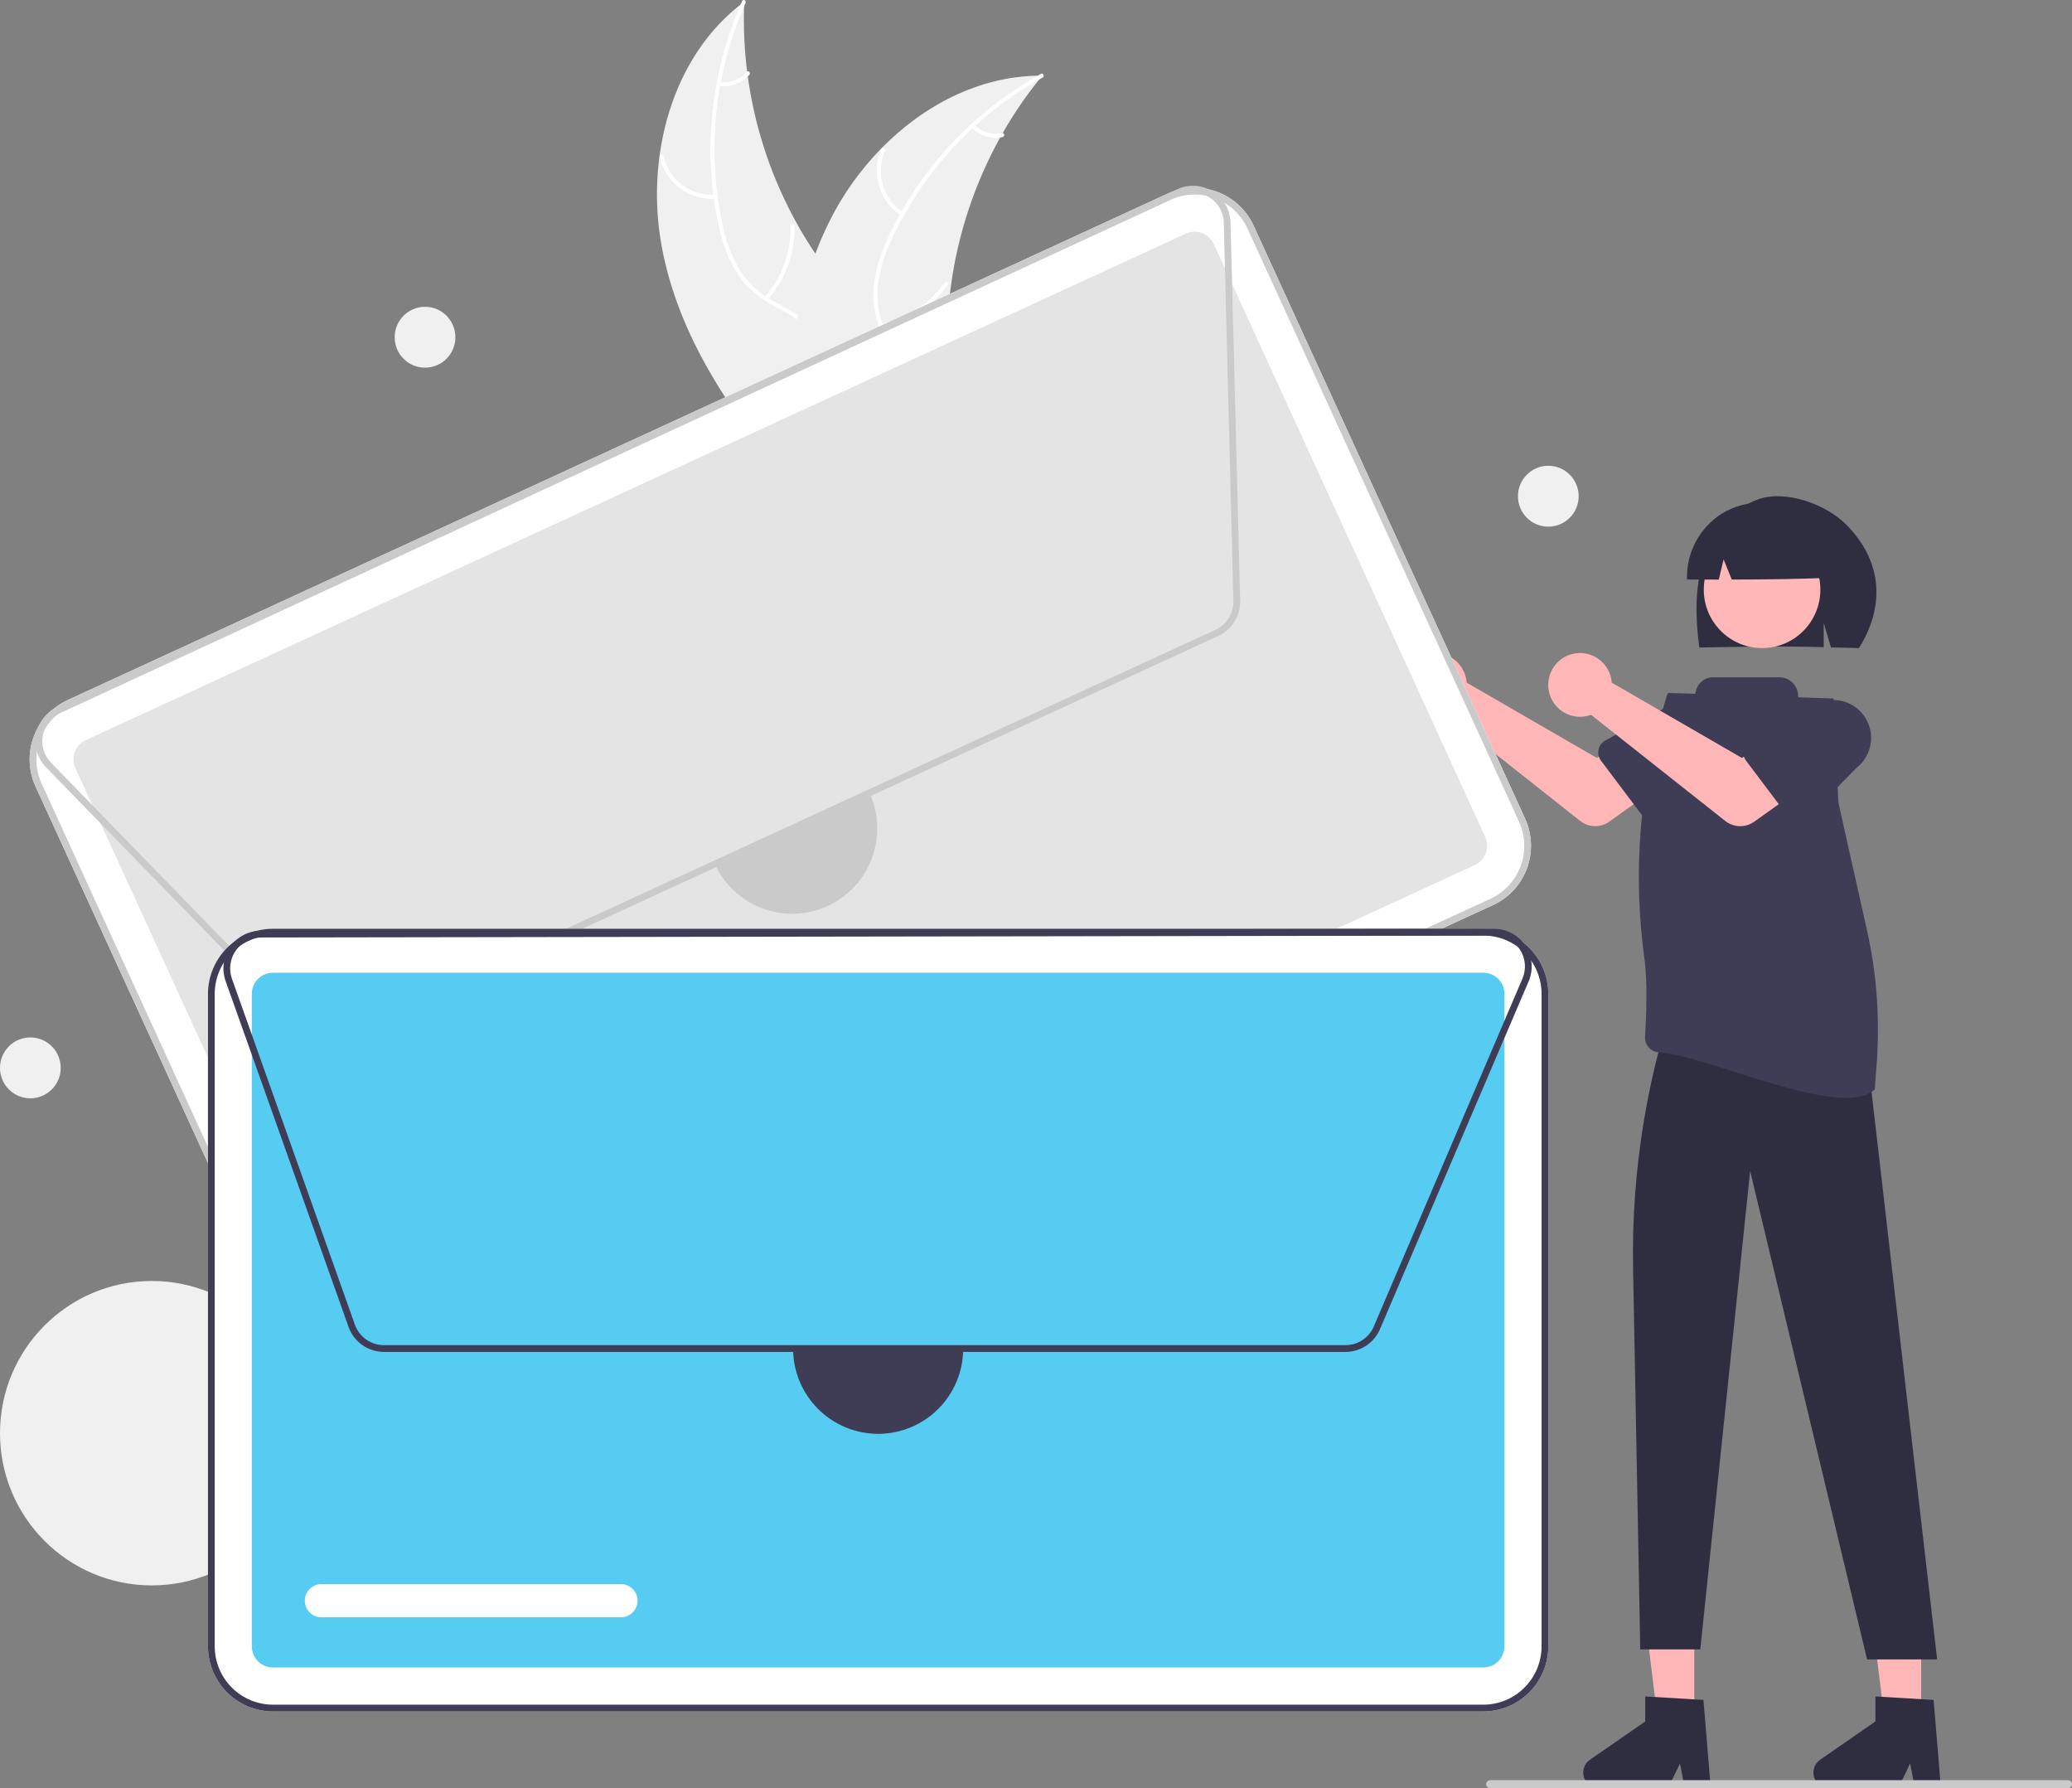 <svg width="124" height="107" viewBox="0 0 124 107" fill="none" xmlns="http://www.w3.org/2000/svg">
<rect x="0" y="0" width="124" height="107" fill="#808080" stroke="none"/>
<g clip-path="url(#clip0)">
<path d="M39.605 14.775C38.608 9.426 40.178 3.341 44.539 0.103C44.292 6.015 46.139 11.825 49.752 16.503C51.152 18.302 52.896 20.157 52.842 22.439C52.809 23.858 52.043 25.181 51.034 26.177C50.025 27.173 48.782 27.892 47.553 28.599L47.362 28.897C43.762 24.825 40.602 20.123 39.605 14.775Z" fill="#F0F0F0"/>
<path d="M44.619 0.185C42.786 4.297 42.293 8.883 43.208 13.293C43.388 14.246 43.717 15.164 44.183 16.014C44.663 16.827 45.351 17.497 46.177 17.953C46.938 18.394 47.767 18.757 48.408 19.376C48.732 19.698 48.984 20.084 49.148 20.51C49.312 20.936 49.384 21.392 49.36 21.848C49.329 22.986 48.893 24.046 48.43 25.066C47.916 26.2 47.364 27.369 47.397 28.643C47.401 28.798 47.162 28.795 47.158 28.641C47.1 26.424 48.699 24.643 49.055 22.516C49.221 21.523 49.09 20.474 48.394 19.705C47.785 19.032 46.93 18.657 46.156 18.217C45.344 17.784 44.65 17.158 44.135 16.394C43.628 15.57 43.264 14.666 43.06 13.72C42.565 11.598 42.407 9.411 42.59 7.24C42.785 4.76 43.402 2.333 44.414 0.062C44.476 -0.079 44.681 0.045 44.619 0.185L44.619 0.185Z" fill="white"/>
<path d="M42.83 11.89C42.071 11.944 41.318 11.725 40.706 11.274C40.093 10.822 39.66 10.167 39.485 9.425C39.45 9.274 39.681 9.213 39.716 9.363C39.878 10.055 40.281 10.665 40.853 11.084C41.424 11.504 42.126 11.705 42.833 11.651C42.986 11.639 42.983 11.879 42.83 11.89Z" fill="white"/>
<path d="M45.761 17.781C46.791 16.613 47.345 15.099 47.311 13.54C47.307 13.386 47.546 13.389 47.55 13.543C47.582 15.165 47.003 16.739 45.929 17.952C45.826 18.068 45.66 17.896 45.761 17.781Z" fill="white"/>
<path d="M43.065 4.909C43.363 4.95 43.666 4.916 43.948 4.81C44.229 4.704 44.48 4.53 44.678 4.302C44.779 4.186 44.945 4.358 44.845 4.474C44.626 4.724 44.348 4.916 44.038 5.034C43.727 5.151 43.392 5.191 43.063 5.149C43.031 5.148 43.002 5.135 42.98 5.112C42.958 5.09 42.945 5.06 42.944 5.028C42.945 4.996 42.958 4.966 42.98 4.944C43.003 4.922 43.034 4.909 43.065 4.909Z" fill="white"/>
<path d="M62.377 4.527C62.316 4.602 62.255 4.677 62.194 4.754C61.38 5.762 60.648 6.836 60.007 7.963C59.956 8.05 59.905 8.138 59.857 8.226C58.341 10.959 57.344 13.95 56.917 17.048C56.748 18.281 56.673 19.525 56.692 20.769C56.719 22.488 56.885 24.349 56.359 25.929C56.306 26.095 56.243 26.257 56.17 26.415L47.74 29.108C47.718 29.104 47.696 29.102 47.674 29.099L47.342 29.222C47.337 29.158 47.332 29.091 47.327 29.027C47.323 28.99 47.322 28.952 47.319 28.915C47.317 28.89 47.315 28.865 47.312 28.843C47.312 28.834 47.312 28.826 47.312 28.82C47.309 28.797 47.308 28.776 47.306 28.756C47.281 28.383 47.258 28.01 47.239 27.636C47.238 27.634 47.238 27.634 47.239 27.632C47.094 24.783 47.186 21.896 47.711 19.116C47.727 19.032 47.742 18.947 47.762 18.862C48.005 17.61 48.351 16.38 48.794 15.184C49.039 14.53 49.317 13.889 49.627 13.263C50.43 11.648 51.482 10.169 52.743 8.882C55.258 6.315 58.564 4.584 62.106 4.529C62.197 4.528 62.285 4.527 62.377 4.527Z" fill="#F0F0F0"/>
<path d="M62.392 4.641C58.459 6.818 55.311 10.182 53.394 14.255C52.966 15.124 52.677 16.056 52.538 17.016C52.433 17.955 52.581 18.905 52.966 19.768C53.309 20.58 53.754 21.37 53.894 22.251C53.959 22.703 53.928 23.164 53.803 23.603C53.678 24.042 53.462 24.45 53.169 24.8C52.461 25.69 51.476 26.272 50.493 26.808C49.402 27.402 48.26 28.003 47.521 29.04C47.432 29.166 47.242 29.019 47.332 28.894C48.617 27.088 50.962 26.632 52.524 25.148C53.253 24.456 53.778 23.54 53.684 22.505C53.602 21.6 53.145 20.785 52.79 19.966C52.403 19.13 52.225 18.212 52.272 17.291C52.362 16.327 52.614 15.386 53.019 14.507C53.899 12.514 55.085 10.672 56.535 9.049C58.18 7.187 60.13 5.621 62.302 4.419C62.436 4.344 62.526 4.567 62.392 4.641Z" fill="white"/>
<path d="M53.934 12.907C53.297 12.492 52.827 11.863 52.608 11.132C52.391 10.402 52.439 9.617 52.744 8.919C52.806 8.778 53.028 8.868 52.966 9.009C52.68 9.659 52.635 10.39 52.84 11.07C53.044 11.75 53.484 12.334 54.08 12.717C54.21 12.8 54.063 12.99 53.934 12.907Z" fill="white"/>
<path d="M52.738 19.38C54.262 19.069 55.612 18.194 56.521 16.929C56.611 16.804 56.8 16.95 56.711 17.076C55.763 18.39 54.355 19.298 52.769 19.617C52.618 19.648 52.588 19.41 52.738 19.38V19.38Z" fill="white"/>
<path d="M58.315 7.475C58.528 7.687 58.791 7.843 59.079 7.928C59.367 8.014 59.672 8.026 59.966 7.964C60.117 7.932 60.147 8.17 59.997 8.202C59.672 8.269 59.335 8.255 59.016 8.161C58.697 8.068 58.406 7.897 58.169 7.665C58.144 7.645 58.129 7.617 58.124 7.585C58.12 7.554 58.128 7.522 58.147 7.497C58.166 7.472 58.195 7.455 58.226 7.451C58.258 7.447 58.289 7.456 58.315 7.475V7.475Z" fill="white"/>
<path d="M87.729 40.547C87.751 40.645 87.766 40.745 87.772 40.845L95.559 45.349L97.451 44.256L99.469 46.904L96.306 49.165C96.05 49.347 95.743 49.442 95.429 49.434C95.115 49.427 94.812 49.317 94.566 49.122L86.537 42.772C86.174 42.906 85.78 42.927 85.406 42.831C85.031 42.735 84.695 42.527 84.441 42.235C84.187 41.943 84.028 41.58 83.986 41.195C83.942 40.81 84.017 40.421 84.2 40.08C84.383 39.738 84.665 39.461 85.009 39.284C85.353 39.108 85.742 39.04 86.125 39.091C86.508 39.142 86.867 39.308 87.153 39.568C87.44 39.828 87.641 40.17 87.729 40.547Z" fill="#FFB6B6"/>
<path d="M95.667 44.851C95.691 44.736 95.74 44.628 95.811 44.534C95.881 44.44 95.971 44.362 96.073 44.306L99.668 42.342C100.147 41.98 100.75 41.823 101.344 41.905C101.938 41.988 102.475 42.303 102.838 42.782C103.2 43.261 103.358 43.865 103.278 44.461C103.197 45.057 102.884 45.596 102.407 45.961L99.526 48.895C99.444 48.979 99.344 49.044 99.235 49.086C99.125 49.128 99.008 49.145 98.891 49.138C98.774 49.13 98.66 49.097 98.557 49.041C98.454 48.985 98.364 48.908 98.293 48.814L95.813 45.517C95.742 45.423 95.692 45.315 95.667 45.2C95.642 45.085 95.642 44.966 95.667 44.851Z" fill="#3F3D56"/>
<path d="M101.927 33.594C102.444 31.941 103.62 30.425 105.247 29.867C106.873 29.308 109.255 30.159 110.478 31.381C112.715 33.616 112.784 36.353 111.247 38.779C110.942 38.763 109.887 38.751 109.577 38.74L109.14 37.277V38.725C106.725 38.65 104.21 38.697 101.695 38.746C101.469 37.028 101.409 35.247 101.927 33.594Z" fill="#2F2E41"/>
<path d="M101.397 102.807H99.194L98.147 94.288L101.397 94.288L101.397 102.807Z" fill="#FFB6B6"/>
<path d="M114.972 102.807H112.77L111.722 94.288L114.973 94.288L114.972 102.807Z" fill="#FFB6B6"/>
<path d="M108.541 50.488L109.04 51.789L108.94 53.09L99.172 56.482L99.657 50.788L100.755 49.487L108.541 50.488Z" fill="#FFB6B6"/>
<path d="M105.452 38.779C107.379 38.779 108.941 37.214 108.941 35.282C108.941 33.35 107.379 31.784 105.452 31.784C103.525 31.784 101.964 33.35 101.964 35.282C101.964 37.214 103.525 38.779 105.452 38.779Z" fill="#FFB7B7"/>
<path d="M110.728 56.458V58.681C110.728 58.681 113.323 62.062 111.926 64.664L115.93 99.294H111.737L104.739 70.069L101.755 98.693H98.162L97.733 75.928C97.621 69.939 98.618 63.983 100.674 58.359V58.359L110.728 56.458Z" fill="#2F2E41"/>
<path d="M103.055 30.727C103.725 30.317 104.493 30.096 105.278 30.085C106.063 30.075 106.837 30.276 107.518 30.668C108.198 31.06 108.762 31.628 109.149 32.313C109.536 32.998 109.732 33.774 109.717 34.561C107.767 34.651 105.719 34.675 103.641 34.678L103.15 33.474L102.861 34.679C102.228 34.679 101.594 34.678 100.959 34.677C100.933 33.892 101.113 33.114 101.481 32.421C101.848 31.728 102.391 31.144 103.055 30.727Z" fill="#2F2E41"/>
<path d="M102.382 107H100.819L100.54 105.52L99.826 107H95.68C95.482 107 95.288 106.936 95.128 106.818C94.968 106.7 94.85 106.534 94.791 106.344C94.732 106.154 94.735 105.949 94.799 105.761C94.864 105.573 94.987 105.41 95.151 105.297L98.461 103.005V101.509L101.943 101.717L102.382 107Z" fill="#2F2E41"/>
<path d="M116.157 107H114.594L114.315 105.52L113.601 107H109.455C109.257 107 109.063 106.936 108.903 106.818C108.743 106.7 108.625 106.534 108.566 106.344C108.507 106.154 108.51 105.949 108.575 105.761C108.639 105.573 108.762 105.41 108.926 105.297L112.236 103.005V101.509L115.718 101.717L116.157 107Z" fill="#2F2E41"/>
<path d="M112.315 63.587C112.509 60.916 112.309 58.23 111.722 55.617C110.981 52.319 110.039 48.122 110.021 48.014C110.021 48.011 110.021 48.009 110.021 48.007L109.734 41.86C109.733 41.842 109.725 41.825 109.713 41.813C109.7 41.8 109.683 41.793 109.665 41.792L107.68 41.725C107.662 41.725 107.644 41.717 107.632 41.704C107.619 41.691 107.612 41.673 107.612 41.654C107.612 41.506 107.583 41.359 107.526 41.222C107.469 41.085 107.386 40.961 107.282 40.856C107.177 40.751 107.053 40.668 106.917 40.611C106.78 40.555 106.633 40.526 106.486 40.526H102.521C102.264 40.526 102.016 40.62 101.824 40.79C101.631 40.96 101.507 41.195 101.475 41.451C101.474 41.468 101.465 41.485 101.452 41.496C101.439 41.508 101.422 41.514 101.404 41.514L99.861 41.462C99.846 41.462 99.831 41.466 99.818 41.475C99.805 41.484 99.796 41.497 99.791 41.512L99.684 41.853C98.127 46.882 97.694 52.193 98.418 57.408C98.604 58.796 98.52 60.883 98.449 62.045C98.442 62.159 98.457 62.273 98.495 62.38C98.531 62.488 98.589 62.587 98.665 62.672C98.74 62.758 98.832 62.827 98.934 62.877C99.036 62.926 99.147 62.955 99.26 62.961C102.129 63.127 110.249 67.066 112.193 65.186C112.198 65.181 112.25 64.487 112.315 63.587Z" fill="#3F3D56"/>
<path d="M96.41 40.547C96.432 40.645 96.446 40.745 96.453 40.845L104.239 45.349L106.132 44.256L108.15 46.904L104.987 49.165C104.731 49.347 104.423 49.442 104.11 49.434C103.796 49.427 103.493 49.317 103.247 49.122L95.218 42.772C94.855 42.906 94.461 42.927 94.086 42.831C93.712 42.735 93.376 42.527 93.122 42.235C92.868 41.943 92.709 41.58 92.666 41.195C92.623 40.81 92.698 40.421 92.881 40.08C93.064 39.738 93.346 39.461 93.69 39.284C94.034 39.108 94.423 39.04 94.806 39.091C95.189 39.142 95.548 39.308 95.834 39.568C96.121 39.828 96.321 40.17 96.41 40.547Z" fill="#FFB6B6"/>
<path d="M104.348 44.851C104.372 44.736 104.421 44.628 104.492 44.534C104.562 44.44 104.651 44.362 104.754 44.306L108.349 42.342C108.828 41.98 109.43 41.823 110.024 41.906C110.618 41.988 111.156 42.303 111.518 42.782C111.881 43.261 112.039 43.865 111.958 44.461C111.878 45.056 111.565 45.596 111.088 45.961L108.207 48.895C108.124 48.979 108.025 49.044 107.916 49.086C107.806 49.128 107.689 49.145 107.572 49.138C107.455 49.13 107.341 49.097 107.238 49.041C107.135 48.985 107.045 48.908 106.974 48.814L104.494 45.517C104.423 45.423 104.373 45.315 104.348 45.2C104.323 45.085 104.323 44.966 104.348 44.851Z" fill="#3F3D56"/>
<path d="M9.084 94.865C14.101 94.865 18.169 90.787 18.169 85.757C18.169 80.727 14.101 76.649 9.084 76.649C4.067 76.649 0 80.727 0 85.757C0 90.787 4.067 94.865 9.084 94.865Z" fill="#F0F0F0"/>
<path d="M89.36 54.151L23.527 84.455C22.59 84.885 21.521 84.925 20.555 84.566C19.588 84.207 18.804 83.478 18.373 82.539L2.127 47.062C1.698 46.122 1.658 45.05 2.016 44.082C2.375 43.113 3.101 42.326 4.038 41.894L69.87 11.589C70.807 11.159 71.876 11.12 72.842 11.479C73.809 11.838 74.594 12.567 75.025 13.505L91.27 48.983C91.699 49.922 91.739 50.994 91.381 51.963C91.023 52.932 90.296 53.719 89.36 54.151Z" fill="white"/>
<path d="M5.133 44.285C4.828 44.425 4.592 44.681 4.476 44.996C4.36 45.31 4.372 45.659 4.512 45.964L20.758 81.441C20.898 81.746 21.153 81.983 21.467 82.1C21.78 82.216 22.128 82.203 22.432 82.064L88.265 51.76C88.569 51.619 88.805 51.364 88.921 51.049C89.038 50.734 89.025 50.386 88.885 50.081L72.64 14.603C72.499 14.298 72.245 14.061 71.931 13.945C71.617 13.828 71.269 13.841 70.965 13.981L5.133 44.285Z" fill="#E4E4E4"/>
<path d="M89.36 54.151L23.527 84.455C22.59 84.885 21.521 84.925 20.555 84.566C19.588 84.207 18.804 83.478 18.373 82.539L2.127 47.062C1.698 46.122 1.658 45.05 2.016 44.082C2.375 43.113 3.101 42.326 4.038 41.894L69.87 11.589C70.807 11.159 71.876 11.12 72.842 11.479C73.809 11.838 74.594 12.567 75.025 13.505L91.27 48.983C91.699 49.922 91.739 50.994 91.381 51.963C91.023 52.932 90.296 53.719 89.36 54.151ZM4.206 42.261C3.367 42.649 2.716 43.354 2.395 44.222C2.074 45.09 2.109 46.051 2.494 46.893L18.74 82.37C19.126 83.211 19.829 83.865 20.695 84.186C21.561 84.508 22.519 84.472 23.359 84.087L89.191 53.783C90.03 53.396 90.681 52.691 91.002 51.822C91.323 50.954 91.288 49.994 90.903 49.152L74.658 13.674C74.271 12.833 73.568 12.18 72.702 11.858C71.836 11.536 70.878 11.572 70.038 11.957L4.206 42.261Z" fill="#CACACA"/>
<path d="M72.91 38.052L20.61 62.127C20.189 62.32 19.718 62.378 19.263 62.293C18.807 62.208 18.389 61.984 18.065 61.652L2.763 45.919C2.512 45.661 2.327 45.346 2.222 45.002C2.118 44.657 2.098 44.292 2.163 43.937C2.228 43.583 2.378 43.249 2.598 42.965C2.819 42.681 3.105 42.453 3.431 42.302L70.457 11.324C70.779 11.175 71.132 11.105 71.486 11.119C71.841 11.133 72.187 11.232 72.496 11.406C72.805 11.58 73.069 11.825 73.266 12.121C73.462 12.417 73.586 12.756 73.627 13.109L73.636 13.109L74.218 35.948C74.229 36.389 74.111 36.823 73.879 37.197C73.646 37.571 73.309 37.868 72.91 38.052ZM70.628 11.69L3.6 42.67C3.332 42.794 3.098 42.98 2.917 43.214C2.736 43.447 2.614 43.72 2.56 44.011C2.506 44.302 2.523 44.601 2.609 44.884C2.694 45.167 2.846 45.425 3.052 45.636L18.354 61.37C18.62 61.642 18.963 61.825 19.336 61.895C19.71 61.965 20.096 61.917 20.441 61.759L72.741 37.684C73.069 37.533 73.345 37.289 73.536 36.983C73.727 36.676 73.823 36.32 73.814 35.959L73.238 13.322L73.318 13.319L73.238 13.322C73.23 13.016 73.147 12.717 72.995 12.452C72.844 12.187 72.629 11.963 72.371 11.802C72.112 11.64 71.818 11.545 71.513 11.526C71.209 11.506 70.905 11.563 70.628 11.69Z" fill="#CACACA"/>
<path d="M40.113 70.621L23.819 78.121C23.7 78.176 23.572 78.207 23.442 78.212C23.312 78.217 23.183 78.196 23.06 78.151C22.938 78.105 22.826 78.036 22.731 77.948C22.636 77.859 22.558 77.752 22.504 77.634C22.45 77.515 22.419 77.387 22.414 77.257C22.41 77.126 22.43 76.996 22.476 76.874C22.521 76.751 22.59 76.639 22.678 76.543C22.767 76.448 22.873 76.371 22.992 76.316L39.286 68.816C39.525 68.706 39.797 68.696 40.044 68.787C40.29 68.879 40.489 69.065 40.599 69.304C40.709 69.543 40.719 69.816 40.628 70.063C40.537 70.31 40.352 70.511 40.113 70.621Z" fill="white"/>
<path d="M52.034 47.439C52.313 48.048 52.471 48.707 52.496 49.377C52.522 50.047 52.416 50.716 52.183 51.345C51.951 51.974 51.598 52.551 51.143 53.043C50.688 53.535 50.141 53.932 49.533 54.212C48.925 54.492 48.268 54.649 47.599 54.674C46.931 54.699 46.264 54.592 45.637 54.358C45.01 54.125 44.434 53.77 43.944 53.313C43.454 52.857 43.058 52.308 42.78 51.698" fill="#CACACA"/>
<path d="M88.773 102.406H16.333C15.303 102.405 14.315 101.994 13.586 101.263C12.857 100.533 12.447 99.542 12.446 98.509V59.471C12.447 58.438 12.857 57.447 13.586 56.716C14.315 55.986 15.303 55.575 16.333 55.573H88.773C89.803 55.575 90.791 55.986 91.52 56.716C92.249 57.447 92.659 58.438 92.66 59.471V98.509C92.659 99.542 92.249 100.533 91.52 101.263C90.791 101.994 89.803 102.405 88.773 102.406Z" fill="white"/>
<path d="M16.333 58.205C15.998 58.205 15.678 58.339 15.441 58.576C15.204 58.813 15.071 59.135 15.07 59.471V98.509C15.071 98.844 15.204 99.166 15.441 99.404C15.678 99.641 15.998 99.775 16.333 99.775H88.773C89.107 99.775 89.428 99.641 89.665 99.404C89.902 99.166 90.035 98.844 90.035 98.509V59.471C90.035 59.135 89.902 58.813 89.665 58.576C89.428 58.339 89.107 58.205 88.773 58.205H16.333Z" fill="#56CCF2"/>
<path d="M88.773 102.406H16.333C15.303 102.405 14.315 101.994 13.586 101.263C12.857 100.533 12.447 99.542 12.446 98.509V59.471C12.447 58.438 12.857 57.447 13.586 56.716C14.315 55.986 15.303 55.575 16.333 55.573H88.773C89.803 55.575 90.791 55.986 91.52 56.716C92.249 57.447 92.659 58.438 92.66 59.471V98.509C92.659 99.542 92.249 100.533 91.52 101.263C90.791 101.994 89.803 102.405 88.773 102.406ZM16.333 55.978C15.41 55.979 14.524 56.348 13.871 57.002C13.218 57.657 12.851 58.545 12.85 59.471V98.509C12.851 99.435 13.218 100.322 13.871 100.977C14.524 101.632 15.41 102 16.333 102.001H88.773C89.696 102 90.582 101.632 91.235 100.977C91.888 100.322 92.255 99.435 92.256 98.509V59.471C92.255 58.545 91.888 57.657 91.235 57.002C90.582 56.348 89.696 55.979 88.773 55.978H16.333Z" fill="#3F3D56"/>
<path d="M80.523 80.894H22.974C22.511 80.893 22.059 80.749 21.68 80.481C21.302 80.214 21.015 79.835 20.859 79.398L13.5 58.699C13.379 58.359 13.342 57.995 13.39 57.638C13.439 57.281 13.572 56.941 13.779 56.646C13.986 56.352 14.261 56.111 14.58 55.945C14.899 55.779 15.253 55.692 15.612 55.691L89.416 55.578C89.771 55.577 90.121 55.661 90.437 55.822C90.753 55.983 91.027 56.217 91.236 56.505C91.444 56.793 91.582 57.126 91.637 57.477C91.693 57.828 91.665 58.188 91.555 58.526L91.563 58.53L82.587 79.529C82.414 79.934 82.126 80.28 81.759 80.522C81.392 80.765 80.962 80.894 80.523 80.894ZM89.419 55.982L15.613 56.096C15.318 56.096 15.027 56.168 14.766 56.304C14.504 56.441 14.279 56.638 14.109 56.88C13.94 57.121 13.83 57.4 13.79 57.693C13.751 57.986 13.781 58.284 13.88 58.563L21.239 79.262C21.367 79.621 21.603 79.931 21.913 80.151C22.224 80.37 22.594 80.488 22.974 80.489H80.523C80.883 80.489 81.236 80.383 81.537 80.184C81.838 79.985 82.074 79.702 82.216 79.37L91.112 58.556L91.186 58.588L91.112 58.556C91.232 58.275 91.281 57.969 91.254 57.665C91.227 57.36 91.125 57.068 90.957 56.812C90.789 56.557 90.561 56.348 90.293 56.203C90.024 56.058 89.724 55.982 89.419 55.982Z" fill="#3F3D56"/>
<path d="M37.163 96.772H19.234C18.971 96.772 18.719 96.668 18.533 96.481C18.347 96.295 18.243 96.042 18.243 95.779C18.243 95.516 18.347 95.263 18.533 95.077C18.719 94.891 18.971 94.786 19.234 94.786H37.163C37.426 94.786 37.678 94.891 37.864 95.077C38.05 95.263 38.154 95.516 38.154 95.779C38.154 96.042 38.05 96.295 37.864 96.481C37.678 96.668 37.426 96.772 37.163 96.772Z" fill="white"/>
<path d="M57.644 80.691C57.644 82.045 57.108 83.344 56.153 84.301C55.198 85.258 53.903 85.796 52.553 85.796C51.203 85.796 49.908 85.258 48.953 84.301C47.998 83.344 47.462 82.045 47.462 80.691" fill="#3F3D56"/>
<path d="M25.436 22C26.439 22 27.253 21.185 27.253 20.179C27.253 19.172 26.439 18.357 25.436 18.357C24.433 18.357 23.619 19.172 23.619 20.179C23.619 21.185 24.433 22 25.436 22Z" fill="#F0F0F0"/>
<path d="M1.817 65.719C2.82 65.719 3.634 64.904 3.634 63.898C3.634 62.891 2.82 62.076 1.817 62.076C0.813 62.076 0 62.891 0 63.898C0 64.904 0.813 65.719 1.817 65.719Z" fill="#F0F0F0"/>
<path d="M92.66 31.513C93.663 31.513 94.477 30.698 94.477 29.692C94.477 28.686 93.663 27.87 92.66 27.87C91.656 27.87 90.843 28.686 90.843 29.692C90.843 30.698 91.656 31.513 92.66 31.513Z" fill="#F0F0F0"/>
<path d="M123.76 107H89.18C89.116 107 89.055 106.975 89.01 106.929C88.965 106.884 88.94 106.823 88.94 106.759C88.94 106.695 88.965 106.634 89.01 106.589C89.055 106.543 89.116 106.518 89.18 106.518H123.76C123.823 106.518 123.884 106.544 123.929 106.589C123.974 106.634 123.999 106.695 123.999 106.759C123.999 106.823 123.974 106.884 123.929 106.929C123.884 106.974 123.823 107 123.76 107Z" fill="#CACACA"/>
</g>
<defs>
<clipPath id="clip0">
<rect width="124" height="107" fill="white"/>
</clipPath>
</defs>
</svg>

